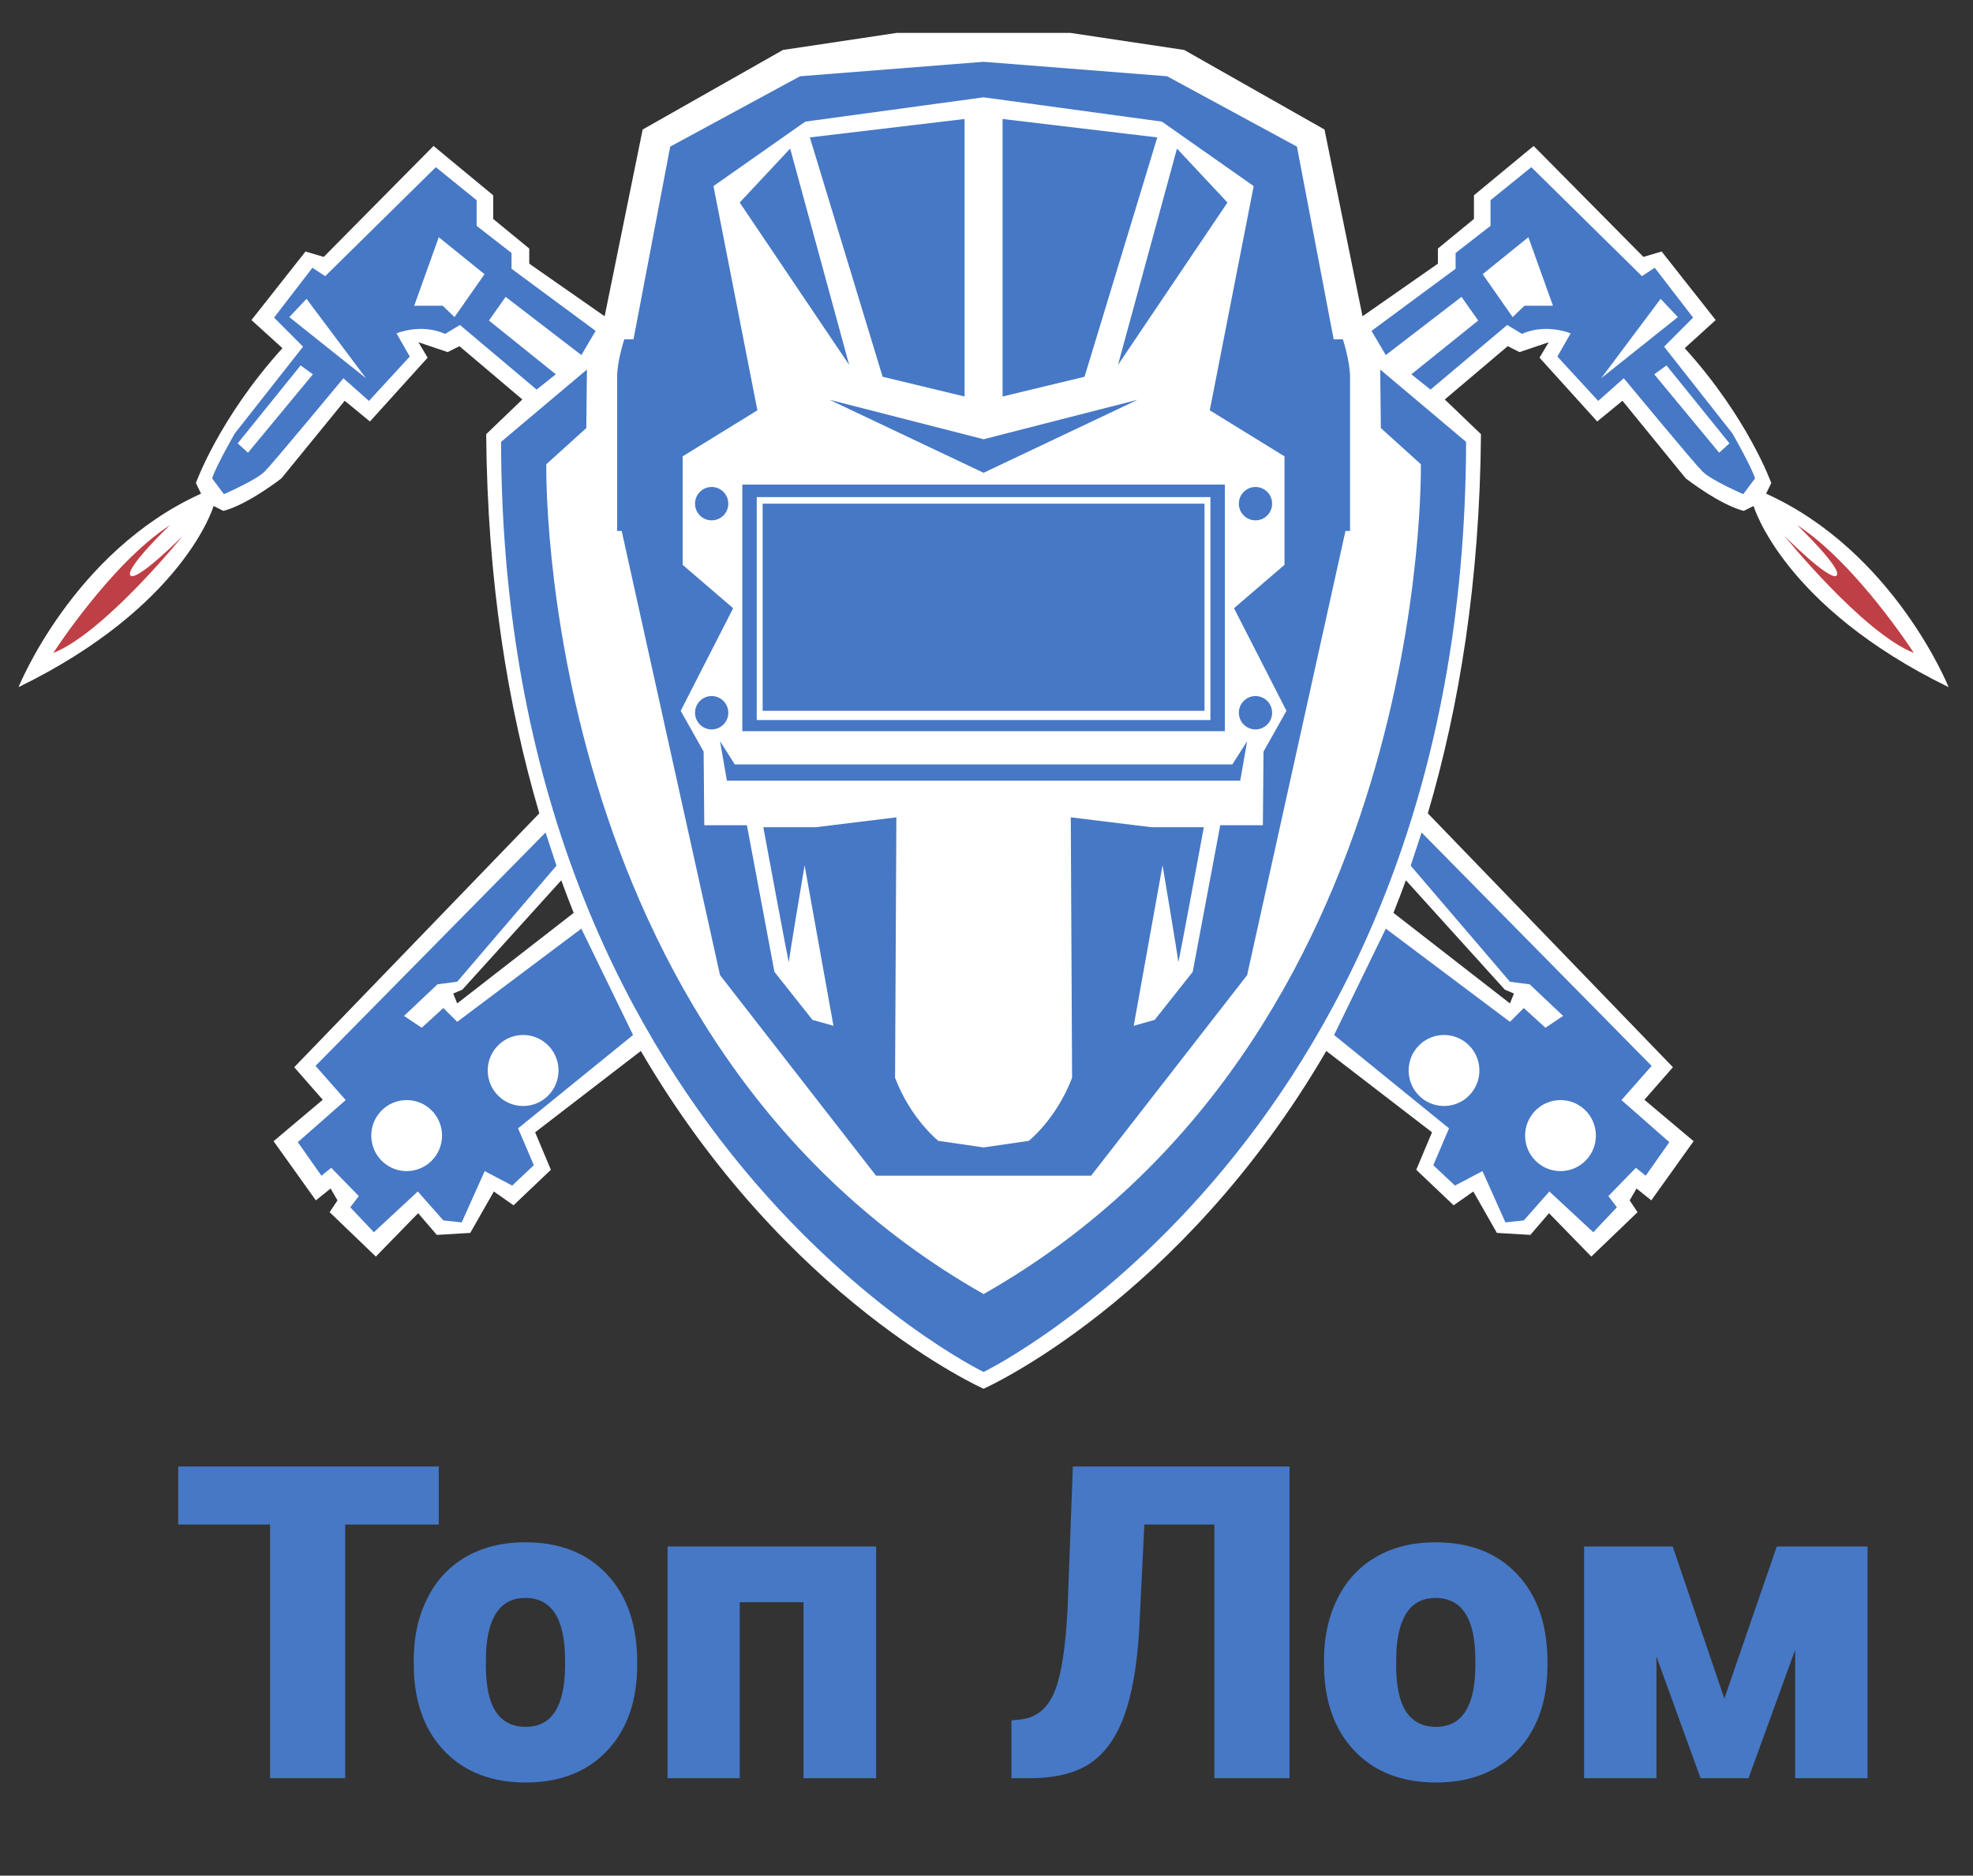 <svg width="81" height="77" viewBox="0 0 81 77" fill="none" xmlns="http://www.w3.org/2000/svg">
<rect x="0" y="0" width="81" height="77" fill="#333333" stroke="none"/>
<path d="M18.013 62.585H14.172V73H11.087V62.585H7.316V60.203H18.013V62.585ZM16.984 68.157C16.984 67.208 17.169 66.364 17.538 65.626C17.907 64.882 18.438 64.311 19.129 63.912C19.82 63.514 20.632 63.315 21.564 63.315C22.987 63.315 24.109 63.757 24.93 64.642C25.75 65.52 26.16 66.719 26.16 68.236V68.342C26.16 69.824 25.747 71.002 24.921 71.875C24.101 72.742 22.987 73.176 21.581 73.176C20.227 73.176 19.141 72.772 18.32 71.963C17.5 71.148 17.058 70.047 16.993 68.658L16.984 68.157ZM19.946 68.342C19.946 69.221 20.084 69.865 20.359 70.275C20.635 70.686 21.042 70.891 21.581 70.891C22.636 70.891 23.175 70.079 23.198 68.456V68.157C23.198 66.452 22.653 65.6 21.564 65.6C20.573 65.6 20.037 66.335 19.955 67.806L19.946 68.342ZM35.969 73H32.989V65.775H30.37V73H27.408V63.49H35.969V73ZM52.94 60.203V73H49.855V62.585H46.981L46.77 66.883C46.683 68.365 46.477 69.549 46.155 70.434C45.833 71.318 45.373 71.966 44.775 72.376C44.184 72.78 43.375 72.988 42.35 73H41.523V70.627L41.954 70.583C42.569 70.495 43.015 70.12 43.29 69.458C43.565 68.79 43.744 67.668 43.826 66.092L44.046 60.203H52.94ZM54.355 68.157C54.355 67.208 54.54 66.364 54.909 65.626C55.278 64.882 55.809 64.311 56.5 63.912C57.191 63.514 58.003 63.315 58.935 63.315C60.358 63.315 61.48 63.757 62.301 64.642C63.121 65.52 63.531 66.719 63.531 68.236V68.342C63.531 69.824 63.118 71.002 62.292 71.875C61.472 72.742 60.358 73.176 58.952 73.176C57.599 73.176 56.512 72.772 55.691 71.963C54.871 71.148 54.429 70.047 54.364 68.658L54.355 68.157ZM57.317 68.342C57.317 69.221 57.455 69.865 57.73 70.275C58.006 70.686 58.413 70.891 58.952 70.891C60.007 70.891 60.546 70.079 60.569 68.456V68.157C60.569 66.452 60.024 65.6 58.935 65.6C57.944 65.6 57.408 66.335 57.326 67.806L57.317 68.342ZM70.791 69.731L72.944 63.49H76.671V73H73.7V67.727L71.784 73H69.815L68.005 68.008V73H65.034V63.49H68.673L70.791 69.731Z" fill="#4678C5"/>
<path d="M72.506 20.266L72.718 19.83C72.718 19.83 71.769 17.168 69.165 14.293L70.437 13.139L68.217 10.325L67.47 10.547L62.962 5.992L60.512 8.017V8.989L59.032 10.203V10.824L55.937 12.984L54.376 5.317L48.616 2.051L43.933 1.349H40.38H36.827L32.144 2.051L26.384 5.317L24.823 12.984L21.728 10.824V10.203L20.248 8.989V8.017L17.798 5.992L13.29 10.547L12.543 10.325L10.323 13.139L11.595 14.293C8.991 17.168 8.042 19.83 8.042 19.83L8.254 20.266C2.996 22.642 0.761 28.209 0.761 28.209C7.571 24.888 8.769 20.772 8.769 20.772L9.172 20.974C10.182 20.711 11.554 19.638 11.554 19.638L14.152 16.453L15.188 17.303L17.556 14.684L17.179 14.05L18.377 14.455L18.862 14.212L21.445 16.399L19.96 17.824C20.008 23.824 20.841 28.985 22.145 33.404L22.14 33.391L12.079 43.812L13.25 45.148L11.231 46.849L12.967 49.278L13.573 48.792L13.855 49.278L13.533 49.764L15.43 51.586L17.166 49.805L17.933 50.696L19.306 50.614L20.275 48.914L21.082 49.481L22.616 48.023L21.97 46.484L26.309 43.145L26.309 43.145C32.304 53.433 40.38 57.012 40.38 57.012C40.38 57.012 48.456 53.433 54.451 43.145L54.45 43.145L58.79 46.484L58.144 48.023L59.678 49.481L60.486 48.914L61.454 50.614L62.827 50.696L63.594 49.805L65.33 51.586L67.228 49.764L66.905 49.278L67.187 48.792L67.793 49.278L69.529 46.849L67.51 45.148L68.681 43.812L58.62 33.391L58.615 33.404C59.919 28.985 60.752 23.824 60.8 17.824L59.315 16.399L61.898 14.212L62.383 14.455L63.581 14.05L63.204 14.684L65.572 17.303L66.609 16.453L69.206 19.638C69.206 19.638 70.579 20.711 71.588 20.974L71.992 20.772C71.992 20.772 73.189 24.889 79.999 28.209C79.999 28.209 77.764 22.642 72.506 20.266ZM23.552 37.476L18.77 41.193L18.606 40.788L18.983 40.626L23.043 36.139L23.039 36.13C23.206 36.589 23.378 37.04 23.555 37.482L23.552 37.476ZM61.777 40.626L62.154 40.788L61.99 41.193L57.208 37.476L57.205 37.482C57.382 37.04 57.554 36.589 57.721 36.129L57.718 36.139L61.777 40.626Z" fill="white"/>
<path d="M34.862 14.981L32.44 6.1L30.368 8.314L34.862 14.981Z" fill="#4678C5"/>
<path d="M33.248 5.641L36.235 15.467L39.599 16.277V4.885L33.248 5.641Z" fill="#4678C5"/>
<path d="M23.868 14.576L24.453 13.584L21.001 11.033V10.386L19.568 9.272V8.219L17.893 6.863L13.351 11.337L12.826 10.993L11.252 13.038L12.442 14.232L9.637 17.796C9.637 17.796 8.87 19.132 8.708 19.638L9.192 20.286C9.192 20.286 10.505 19.719 10.868 19.355C11.231 18.99 14.098 15.528 14.098 15.528L15.147 16.459L16.823 14.637L16.278 13.686C16.278 13.686 17.267 13.261 18.276 13.706L18.882 13.341L22.031 15.994L22.818 15.366L20.073 13.159L20.759 12.187L23.868 14.576ZM10.182 18.585L9.758 18.201L12.341 15.002L12.846 15.366L10.182 18.585ZM11.877 13.018L12.584 12.268L15.026 15.528L11.877 13.018ZM18.66 13.018L18.175 12.552H17.005L18.014 9.738L19.891 11.256L18.66 13.018Z" fill="#4678C5"/>
<path d="M2.188 26.805C2.188 26.805 4.55 23.14 6.972 21.561C6.972 21.561 5.095 23.363 5.357 23.627C5.619 23.89 7.497 22.007 7.497 22.007C7.497 22.007 4.287 25.975 2.188 26.805Z" fill="#BE3F45"/>
<path d="M29.217 21.362C29.594 21.362 29.9 21.056 29.9 20.677C29.9 20.299 29.594 19.992 29.217 19.992C28.84 19.992 28.534 20.299 28.534 20.677C28.534 21.056 28.84 21.362 29.217 21.362Z" fill="#4678C5"/>
<path d="M29.217 29.945C29.594 29.945 29.9 29.638 29.9 29.26C29.9 28.881 29.594 28.575 29.217 28.575C28.84 28.575 28.534 28.881 28.534 29.26C28.534 29.638 28.84 29.945 29.217 29.945Z" fill="#4678C5"/>
<path d="M25.99 42.489L23.866 38.123L18.77 41.949L18.202 41.382L17.314 42.192L16.587 41.706L17.96 40.41L18.77 40.302L22.845 35.538L22.398 34.176L12.954 43.758L14.192 45.161L12.227 46.889L13.196 48.266L13.6 47.942L14.73 49.103L14.38 49.562L15.349 50.587L17.152 48.914L18.202 50.102L18.956 50.182L19.898 48.077L21.028 48.671L21.916 47.834L21.27 46.322L25.99 42.489ZM16.695 48.077C15.892 48.077 15.242 47.424 15.242 46.619C15.242 45.814 15.892 45.161 16.695 45.161C17.498 45.161 18.148 45.814 18.148 46.619C18.148 47.424 17.498 48.077 16.695 48.077ZM20.023 43.946C20.023 43.141 20.674 42.489 21.477 42.489C22.279 42.489 22.93 43.141 22.93 43.946C22.93 44.751 22.279 45.404 21.477 45.404C20.674 45.404 20.023 44.751 20.023 43.946Z" fill="#4678C5"/>
<path d="M56.663 15.17L56.69 17.573L58.332 19.058C58.332 19.058 58.79 42.678 40.38 53.125C21.97 42.678 22.428 19.058 22.428 19.058L24.07 17.573L24.096 15.17L20.571 18.14C20.625 46.727 40.38 56.324 40.38 56.324C40.38 56.324 60.136 46.727 60.189 18.14L56.663 15.17Z" fill="#4678C5"/>
<path d="M55.129 13.929H54.752L53.245 6.019L47.916 3.131L40.38 2.537L32.844 3.131L27.515 6.019L26.008 13.929H25.631C25.631 13.929 25.335 14.806 25.335 15.494C25.335 16.183 25.335 21.797 25.335 21.797H25.523L29.56 40.032L35.966 48.266H40.38H44.794L51.2 40.032L55.237 21.797H55.425C55.425 21.797 55.425 16.183 55.425 15.494C55.425 14.806 55.129 13.929 55.129 13.929ZM51.873 30.854L51.846 33.878H50.096L48.966 39.898L47.405 41.868L46.544 42.111L47.728 35.524C47.728 35.524 48.374 39.358 48.374 39.493C48.374 39.628 49.423 33.959 49.423 33.959H47.27L43.96 33.554L44.014 44.244C43.367 45.944 42.237 46.835 42.237 46.835L40.38 47.105L38.523 46.835C38.523 46.835 37.392 45.944 36.746 44.244L36.8 33.554L33.49 33.959H31.337C31.337 33.959 32.386 39.628 32.386 39.493C32.386 39.358 33.032 35.524 33.032 35.524L34.217 42.111L33.355 41.868L31.794 39.898L30.664 33.878H28.914L28.887 30.854L27.945 29.181L30.099 24.969L28.026 23.188V18.734L31.094 16.844L29.291 7.639L33.059 4.993L40.38 3.995L47.701 4.993L51.469 7.639L49.666 16.844L52.734 18.734V23.188L50.661 24.969L52.815 29.181L51.873 30.854Z" fill="#4678C5"/>
<path d="M45.898 14.981L48.32 6.1L50.392 8.314L45.898 14.981Z" fill="#4678C5"/>
<path d="M47.512 5.641L44.525 15.467L41.16 16.277V4.885L47.512 5.641Z" fill="#4678C5"/>
<path d="M40.38 18.032L34.055 16.412L40.38 19.409L46.705 16.412L40.38 18.032Z" fill="#4678C5"/>
<path d="M40.38 20.677H31.31V29.181H40.38H49.45V20.677H40.38Z" fill="#4678C5"/>
<path d="M50.594 31.381H40.38H30.166L29.56 30.429L29.843 32.049H40.38H50.917L51.2 30.429L50.594 31.381Z" fill="#4678C5"/>
<path d="M60.001 12.187L60.687 13.159L57.942 15.366L58.729 15.994L61.878 13.341L62.484 13.706C63.493 13.261 64.482 13.686 64.482 13.686L63.937 14.637L65.613 16.459L66.662 15.528C66.662 15.528 69.529 18.99 69.892 19.355C70.255 19.719 71.568 20.286 71.568 20.286L72.052 19.638C71.891 19.132 71.124 17.796 71.124 17.796L68.318 14.232L69.509 13.038L67.934 10.993L67.409 11.337L62.867 6.863L61.192 8.219V9.272L59.759 10.386V11.033L56.307 13.584L56.892 14.576L60.001 12.187ZM67.914 15.366L68.418 15.002L71.002 18.201L70.579 18.585L67.914 15.366ZM65.734 15.528L68.176 12.268L68.883 13.018L65.734 15.528ZM60.869 11.256L62.746 9.738L63.756 12.552H62.585L62.1 13.018L60.869 11.256Z" fill="#4678C5"/>
<path d="M78.572 26.805C78.572 26.805 76.21 23.14 73.788 21.561C73.788 21.561 75.665 23.363 75.403 23.627C75.141 23.89 73.263 22.007 73.263 22.007C73.263 22.007 76.473 25.975 78.572 26.805Z" fill="#BE3F45"/>
<path d="M51.543 21.362C51.92 21.362 52.226 21.056 52.226 20.677C52.226 20.299 51.92 19.992 51.543 19.992C51.166 19.992 50.86 20.299 50.86 20.677C50.86 21.056 51.166 21.362 51.543 21.362Z" fill="#4678C5"/>
<path d="M51.543 29.945C51.92 29.945 52.226 29.638 52.226 29.26C52.226 28.881 51.92 28.575 51.543 28.575C51.166 28.575 50.86 28.881 50.86 29.26C50.86 29.638 51.166 29.945 51.543 29.945Z" fill="#4678C5"/>
<path d="M59.489 46.322L58.843 47.834L59.732 48.671L60.862 48.077L61.804 50.182L62.558 50.102L63.608 48.914L65.411 50.587L66.38 49.562L66.03 49.103L67.16 47.942L67.564 48.266L68.533 46.889L66.568 45.161L67.806 43.758L58.362 34.176L57.915 35.538L61.99 40.303L62.8 40.41L64.173 41.706L63.446 42.192L62.558 41.382L61.99 41.949L56.893 38.123L54.77 42.489L59.489 46.322ZM62.612 46.619C62.612 45.814 63.262 45.161 64.065 45.161C64.868 45.161 65.518 45.814 65.518 46.619C65.518 47.424 64.868 48.077 64.065 48.077C63.262 48.077 62.612 47.424 62.612 46.619ZM59.283 45.404C58.48 45.404 57.83 44.751 57.83 43.946C57.83 43.141 58.48 42.489 59.283 42.489C60.086 42.489 60.736 43.141 60.736 43.946C60.736 44.751 60.086 45.404 59.283 45.404Z" fill="#4678C5"/>
<path d="M40.883 19.894H40.38H40.085H30.475V30.017H40.38H50.285V19.894H40.883ZM49.693 29.559H40.38H31.067V20.407H40.085H40.38H40.883H49.693V29.559Z" fill="#4678C5"/>
</svg>
